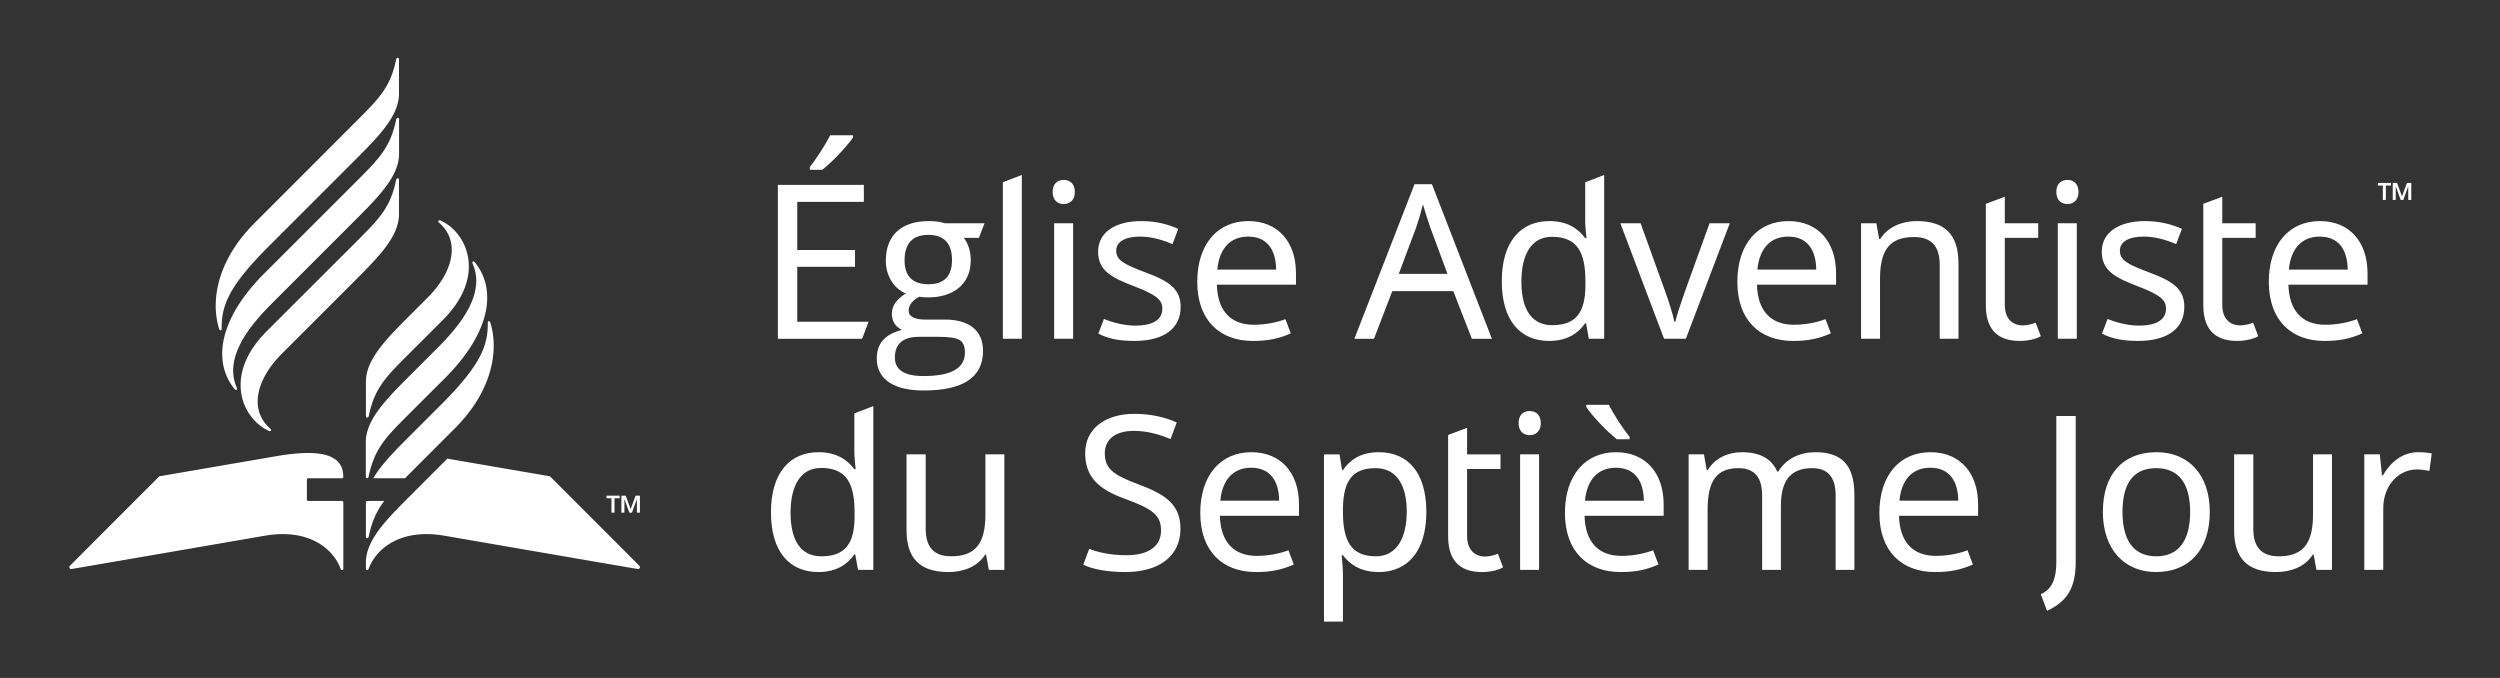 <svg xmlns="http://www.w3.org/2000/svg" viewBox="0 0 649 176">
    <rect x="0" y="0" width="649" height="176" fill="#333333" stroke="none"/>
    <g fill="#FFFFFF" fill-rule="evenodd">
        <path d="M221.85 133.955v-.896c0-7.441-2.014-11.582-8.672-11.582-5.315 0-7.945 4.533-7.945 11.638 0 7.162 2.63 11.303 8 11.303 6.324 0 8.618-3.469 8.618-10.463m-21.71-.951c0-10.296 4.924-15.611 12.365-15.611 4.645 0 7.443 1.958 9.288 4.419h.336c-.111-.951-.336-3.3-.336-4.419V107.32l4.925-1.902v42.525h-3.972l-.728-4.028h-.225c-1.79 2.573-4.643 4.588-9.343 4.588-7.443 0-12.31-5.204-12.31-15.499M260.736 147.943h-4.028l-.729-3.973h-.223c-1.959 3.134-5.652 4.533-9.513 4.533-7.218 0-10.91-3.302-10.91-10.912v-19.639h4.98v19.303c0 4.813 2.125 7.163 6.657 7.163 6.66 0 8.841-3.86 8.841-10.855v-15.61h4.924v29.99zM292.177 148.503c-4.477 0-8.45-.672-10.967-1.902l1.567-4.141c1.734.783 5.372 1.679 9.624 1.679 5.93 0 9.008-2.462 9.008-6.435 0-3.917-2.182-5.596-9.4-8.225-6.826-2.462-10.295-5.652-10.295-11.863 0-6.322 5.203-10.183 12.757-10.183 4.364 0 8.002.895 11.023 2.238l-1.623 4.309c-2.798-1.175-6.043-2.126-9.511-2.126-4.981 0-7.554 2.349-7.554 5.818 0 4.029 2.237 5.65 8.728 8.058 7.05 2.629 10.912 5.259 10.912 11.526 0 7.106-5.54 11.247-14.27 11.247M316.794 129.982h15.275c-.055-5.092-2.294-8.562-7.273-8.562-4.7 0-7.498 3.19-8.002 8.562m20.424.951v2.965h-20.535c.168 6.771 3.581 10.408 9.567 10.408 2.91 0 5.876-.559 8.226-1.455l1.398 3.693c-3.077 1.343-5.763 1.96-9.848 1.96-8.56 0-14.435-5.317-14.435-15.333 0-9.848 5.315-15.779 13.261-15.779 7.666 0 12.366 5.371 12.366 13.541M348.63 131.94v.951c0 7.386 2.014 11.527 8.561 11.527 5.427 0 8.001-4.869 8.001-11.582 0-6.827-2.574-11.303-8.114-11.303-6.098 0-8.337 3.413-8.448 10.407m21.654.951c0 10.24-4.925 15.611-12.366 15.611-4.644 0-7.554-2.014-9.288-4.364h-.336c.111 1.287.336 3.526.336 4.924v12.31h-4.924v-43.42h4.028l.671 4.085h.225c1.79-2.575 4.476-4.645 9.344-4.645 7.385 0 12.31 5.148 12.31 15.5M388.857 143.747l1.343 3.524c-1.064.672-3.19 1.232-5.484 1.232-4.7 0-8.785-2.015-8.785-9.288v-26.299l4.925-1.847v6.883h8.674v3.805h-8.674v17.345c0 3.637 1.959 5.373 4.7 5.373 1.119 0 2.63-.392 3.302-.728M394.619 147.943h4.924v-29.991h-4.924v29.991zm5.371-38.104c0 2.126-1.342 3.133-2.853 3.133-1.623 0-2.91-1.007-2.91-3.133 0-2.183 1.287-3.134 2.91-3.134 1.511 0 2.853.951 2.853 3.134zM423.042 113.364v.671h-3.302c-2.574-2.015-6.658-6.322-7.945-8.393v-.559h5.875c1.231 2.517 3.637 6.211 5.372 8.281m-11.583 16.618h15.275c-.055-5.092-2.294-8.56-7.273-8.56-4.7 0-7.498 3.188-8.002 8.56m20.424.951v2.965h-20.535c.168 6.771 3.581 10.408 9.567 10.408 2.91 0 5.876-.559 8.226-1.455l1.398 3.694c-3.077 1.342-5.763 1.958-9.848 1.958-8.56 0-14.435-5.316-14.435-15.33 0-9.85 5.315-15.78 13.261-15.78 7.666 0 12.366 5.37 12.366 13.54M481.4 128.415v19.528h-4.868V128.64c0-4.701-1.958-7.107-6.1-7.107-5.819 0-8.113 3.469-8.113 9.848v16.562h-4.868V128.64c0-4.701-1.959-7.107-6.156-7.107-6.042 0-8 3.861-8 10.855v15.555h-4.924v-29.991h3.972l.727 4.085h.28c1.847-3.134 5.26-4.644 8.841-4.644 4.588 0 7.722 1.623 9.177 5.036h.28c2.014-3.413 5.706-5.036 9.623-5.036 6.771 0 10.128 3.3 10.128 11.022M493.09 129.982h15.275c-.056-5.092-2.294-8.562-7.274-8.562-4.7 0-7.498 3.19-8.001 8.562m20.423.951v2.965h-20.535c.168 6.771 3.581 10.408 9.568 10.408 2.909 0 5.875-.559 8.226-1.455l1.398 3.693c-3.077 1.343-5.764 1.96-9.848 1.96-8.561 0-14.436-5.317-14.436-15.333 0-9.848 5.315-15.779 13.261-15.779 7.666 0 12.366 5.371 12.366 13.541M529.791 154.267c2.351-1.12 4.03-3.021 4.03-8.45v-37.825h5.034v37.825c0 6.994-2.349 10.351-7.44 12.757l-1.624-4.308zM559.781 144.418c6.043 0 8.784-4.42 8.784-11.526 0-7.107-2.74-11.36-8.84-11.36-6.099 0-8.729 4.253-8.729 11.36 0 7.106 2.685 11.526 8.785 11.526m-.112 4.085c-7.946 0-13.765-5.651-13.765-15.611 0-9.904 5.315-15.5 13.933-15.5 8.113 0 13.82 5.596 13.82 15.5 0 9.96-5.427 15.61-13.988 15.61M605.381 147.943h-4.028l-.728-3.973h-.223c-1.959 3.134-5.652 4.533-9.513 4.533-7.218 0-10.911-3.302-10.911-10.912v-19.639h4.98v19.303c0 4.813 2.126 7.163 6.658 7.163 6.659 0 8.841-3.86 8.841-10.855v-15.61h4.924v29.99zM631.284 117.728l-.615 4.532c-.95-.223-2.239-.39-3.245-.39-4.645 0-8.729 4.027-8.729 10.07v16.003h-4.924v-29.99h4.03l.558 5.482h.224c1.902-3.302 4.98-6.043 9.177-6.043 1.12 0 2.517.111 3.524.336"/>
        <g>
            <path d="M221.46 35.682c-1.4 2.07-5.373 6.38-8.003 8.393h-3.245v-.67c1.623-2.072 4.028-5.765 5.315-8.283h5.932v.56zM201.93 87.944v-39.95h22.326v4.418h-17.29v12.48h14.995v4.363h-14.995v14.27h18.52l-1.678 4.42h-21.878zM247.139 67.52c0-4.365-2.07-6.547-6.154-6.547-4.085 0-6.156 2.238-6.156 6.603 0 4.14 2.07 6.211 6.21 6.211 4.086 0 6.1-2.126 6.1-6.267m3.357 24.004c0-1.623-.447-2.686-1.342-3.245-.952-.56-2.743-.84-5.428-.84h-5.148c-4.196 0-6.266 1.791-6.266 5.428 0 3.133 2.462 4.756 7.386 4.756 7.217 0 10.798-2.014 10.798-6.099m-22.884 1.511c0-3.86 2.18-6.324 6.546-7.386-1.735-.84-2.63-2.294-2.63-4.196 0-2.07 1.23-3.806 3.637-5.26-3.413-1.4-5.204-4.98-5.204-8.449 0-6.995 4.365-10.352 11.192-10.352 1.566 0 2.909.168 4.084.56h10.35l-1.454 3.804h-3.916c1.175 1.567 1.79 3.526 1.79 5.82 0 6.211-4.532 9.624-11.022 9.624-1.008 0-1.791-.056-2.351-.168-1.847 1.007-2.741 2.238-2.741 3.636 0 1.511 1.51 2.295 4.42 2.295h5.092c6.043 0 9.792 2.742 9.792 8.114 0 6.881-5.148 10.295-15.444 10.295-6.994 0-12.141-2.407-12.141-8.337M260.342 87.943V47.32l4.924-1.902v42.525zM273.657 87.943h4.924V57.952h-4.924v29.991zm5.371-38.104c0 2.126-1.342 3.133-2.853 3.133-1.623 0-2.91-1.007-2.91-3.133 0-2.183 1.287-3.134 2.91-3.134 1.511 0 2.853.951 2.853 3.134zM294.526 88.503c-4.197 0-7.106-.672-9.4-1.902l1.454-3.805c1.96.839 5.204 1.734 8.057 1.734 4.981 0 7.107-1.734 7.107-4.421 0-2.237-1.51-3.581-7.386-5.818-5.818-2.238-9.288-4.03-9.288-8.953 0-5.092 4.532-7.945 11.247-7.945 3.637 0 6.77.783 9.568 2.014l-1.51 3.973c-2.575-1.12-5.484-1.96-8.394-1.96-4.028 0-6.211 1.4-6.211 3.639 0 2.517 1.959 3.524 7.722 5.707 5.708 2.126 9.009 4.085 9.009 8.896 0 5.82-4.645 8.84-11.974 8.84M316.01 69.982h15.275c-.055-5.092-2.294-8.562-7.273-8.562-4.7 0-7.498 3.19-8.002 8.562m20.424.951v2.965h-20.535c.168 6.771 3.58 10.408 9.567 10.408 2.91 0 5.876-.559 8.226-1.455l1.398 3.693c-3.077 1.343-5.763 1.96-9.848 1.96-8.56 0-14.435-5.317-14.435-15.333 0-9.848 5.315-15.779 13.26-15.779 7.667 0 12.367 5.371 12.367 13.541M371.288 59.016c-.336-.896-1.51-4.59-1.902-5.987-.56 2.294-1.287 4.7-1.735 5.987l-4.532 12.086h12.646l-4.477-12.086zm5.987 16.562H361.44l-4.756 12.366h-5.09l15.61-40.12h4.532l15.555 40.12h-5.203l-4.813-12.366zM411.572 73.955v-.896c0-7.441-2.015-11.582-8.673-11.582-5.315 0-7.945 4.533-7.945 11.638 0 7.162 2.63 11.303 8.001 11.303 6.323 0 8.617-3.469 8.617-10.463m-21.71-.951c0-10.296 4.924-15.611 12.365-15.611 4.645 0 7.443 1.958 9.288 4.419h.336c-.11-.951-.336-3.3-.336-4.419V47.32l4.925-1.902v42.525h-3.972l-.728-4.028h-.225c-1.79 2.573-4.643 4.588-9.343 4.588-7.443 0-12.31-5.204-12.31-15.499M420.634 57.952h5.26l6.379 17.682c.894 2.462 2.07 6.098 2.405 7.945h.224c.392-1.847 1.678-5.54 2.518-7.945l6.379-17.682h5.26l-11.415 29.991h-5.652l-11.358-29.99zM456.218 69.982h15.275c-.055-5.092-2.294-8.562-7.273-8.562-4.7 0-7.498 3.19-8.002 8.562m20.424.951v2.965h-20.535c.168 6.771 3.58 10.408 9.567 10.408 2.91 0 5.876-.559 8.226-1.455l1.398 3.693c-3.077 1.343-5.763 1.96-9.848 1.96-8.56 0-14.435-5.317-14.435-15.333 0-9.848 5.315-15.779 13.26-15.779 7.667 0 12.367 5.371 12.367 13.541M508.421 68.415v19.528h-4.868V68.751c0-4.812-2.126-7.218-6.715-7.218-6.658 0-8.784 3.861-8.784 10.855v15.555h-4.924V57.952h3.973l.726 4.085h.28c1.958-3.134 5.652-4.644 9.457-4.644 7.162 0 10.855 3.3 10.855 11.022M528.45 83.747l1.342 3.524c-1.064.672-3.19 1.232-5.484 1.232-4.7 0-8.785-2.015-8.785-9.288V52.916l4.924-1.847v6.883h8.674v3.805h-8.674v17.345c0 3.637 1.96 5.373 4.7 5.373 1.12 0 2.63-.392 3.302-.728M534.211 87.943h4.924V57.952h-4.924v29.991zm5.371-38.104c0 2.126-1.343 3.133-2.853 3.133-1.623 0-2.911-1.007-2.911-3.133 0-2.183 1.288-3.134 2.911-3.134 1.51 0 2.853.951 2.853 3.134zM555.08 88.503c-4.197 0-7.106-.672-9.4-1.902l1.454-3.805c1.96.839 5.204 1.734 8.057 1.734 4.981 0 7.107-1.734 7.107-4.421 0-2.237-1.51-3.581-7.386-5.818-5.819-2.238-9.289-4.03-9.289-8.953 0-5.092 4.532-7.945 11.247-7.945 3.637 0 6.771.783 9.568 2.014l-1.51 3.973c-2.575-1.12-5.484-1.96-8.394-1.96-4.028 0-6.21 1.4-6.21 3.639 0 2.517 1.958 3.524 7.721 5.707 5.708 2.126 9.01 4.085 9.01 8.896 0 5.82-4.646 8.84-11.975 8.84M584.9 83.747l1.344 3.524c-1.064.672-3.19 1.232-5.485 1.232-4.699 0-8.784-2.015-8.784-9.288V52.916l4.924-1.847v6.883h8.673v3.805H576.9v17.345c0 3.637 1.959 5.373 4.7 5.373 1.12 0 2.63-.392 3.302-.728M594.188 69.982h15.275c-.056-5.092-2.294-8.562-7.274-8.562-4.7 0-7.498 3.19-8.001 8.562m20.423.951v2.965h-20.535c.168 6.771 3.58 10.408 9.568 10.408 2.909 0 5.875-.559 8.226-1.455l1.398 3.693c-3.077 1.343-5.764 1.96-9.848 1.96-8.561 0-14.436-5.317-14.436-15.333 0-9.848 5.315-15.779 13.26-15.779 7.667 0 12.367 5.371 12.367 13.541M621.154 47.488h1.12l1.286 3.47 1.287-3.47h1.12v4.421h-.784V48.496h-.056l-1.23 3.413h-.673l-1.23-3.413h-.057v3.413h-.783v-4.42zm-2.573.672h-1.287v-.672h3.413v.672h-1.343v3.75h-.783v-3.75z"/>
        </g>
        <path d="M161.313 128.672h1.12l1.286 3.47 1.287-3.47h1.12v4.42h-.784v-3.413h-.056l-1.23 3.414h-.673l-1.23-3.414h-.057V133.093h-.783v-4.421zm-2.574.672h-1.287v-.672h3.413v.672h-1.343v3.749h-.783v-3.75zm-63.75 9.954c0 .54.62.543.732 0 .823-3.998 2.076-6.662 4.033-9.25l-4.4.003a.364.364 0 0 0-.365.364v8.883zm32.32-55.485c-.18-.585-.687-.623-.682-.011.05 5.779-1.612 10.745-12.16 21.294l-8.344 8.336c-3.797 3.797-7.21 7.265-9.229 10.73h8.24l.974-.975 11.97-11.982c9.97-9.97 11.36-20.514 9.231-27.392zm-11.187 35.249l-9.999 10.007c-6.052 6.053-11.134 11.268-11.134 16.97l.006 1.589c0 .43.536.499.701.048 1.868-5.106 8.112-10.556 19.564-8.624 0 0 49.89 8.62 50.31 8.658.487.043.728-.437.414-.811-.189-.224-23.22-23.254-23.22-23.254l-26.642-4.583zM80.03 130.049a.364.364 0 0 1-.364-.364v-5.162c0-.201.163-.364.364-.364l8.732.002a.364.364 0 0 0 .364-.364c-.023-4.637-3.519-7.788-17.523-5.35l-30.24 5.198s-23.032 23.03-23.22 23.254c-.315.374-.074.854.413.81.42-.036 50.31-8.657 50.31-8.657 11.452-1.932 17.696 3.518 19.564 8.624.165.45.702.383.702-.048l.001-17.215a.364.364 0 0 0-.364-.364H80.03zM66.09 57.897c-9.969 9.969-11.359 20.514-9.23 27.392.18.585.686.623.681.01-.05-5.778 1.612-10.745 12.161-21.293l22.74-22.733c6.052-6.053 11.134-11.268 11.134-16.971v-8.895c0-.541-.62-.543-.732 0-1.496 7.259-4.4 10.123-10.387 16.11L66.09 57.898zm37.508-17.973v-8.956c0-.541-.62-.543-.732 0-1.496 7.26-4.392 10.169-10.38 16.157L68.603 70.988c-11.59 11.59-13.596 22.808-7.7 30.016.392.48.815.192.558-.388-3.897-8.818 5.45-18.167 9.898-22.617l21.104-21.105c6.053-6.052 11.135-11.267 11.135-16.97zm-34.34 46.044c-11.59 11.592-6.26 22.787.5 25.868.593.27.828-.211.375-.604-5.422-4.696-3.776-12.597 3.042-19.414L92.44 72.553c6.053-6.052 11.134-11.267 11.134-16.97v-8.895c0-.541-.62-.543-.732 0-1.495 7.259-4.393 10.11-10.38 16.099l-23.203 23.18zm25.71 28.813v8.955c0 .54.62.543.731 0 1.496-7.26 4.392-10.168 10.38-16.156l9.486-9.466c11.591-11.59 13.596-22.808 7.701-30.016-.393-.48-.816-.193-.559.387 3.897 8.818-5.449 18.168-9.898 22.618l-6.707 6.707c-6.053 6.053-11.135 11.268-11.135 16.97zm11.137-22.863c-5.988 5.988-8.886 8.84-10.38 16.099-.113.543-.733.54-.733 0v-8.895c0-5.703 5.081-10.918 11.134-16.971l4.867-4.867c6.818-6.818 8.464-14.718 3.042-19.415-.453-.392-.218-.874.376-.603 6.76 3.08 12.09 14.276.5 25.867l-8.806 8.785z"/>
    </g>
</svg>
